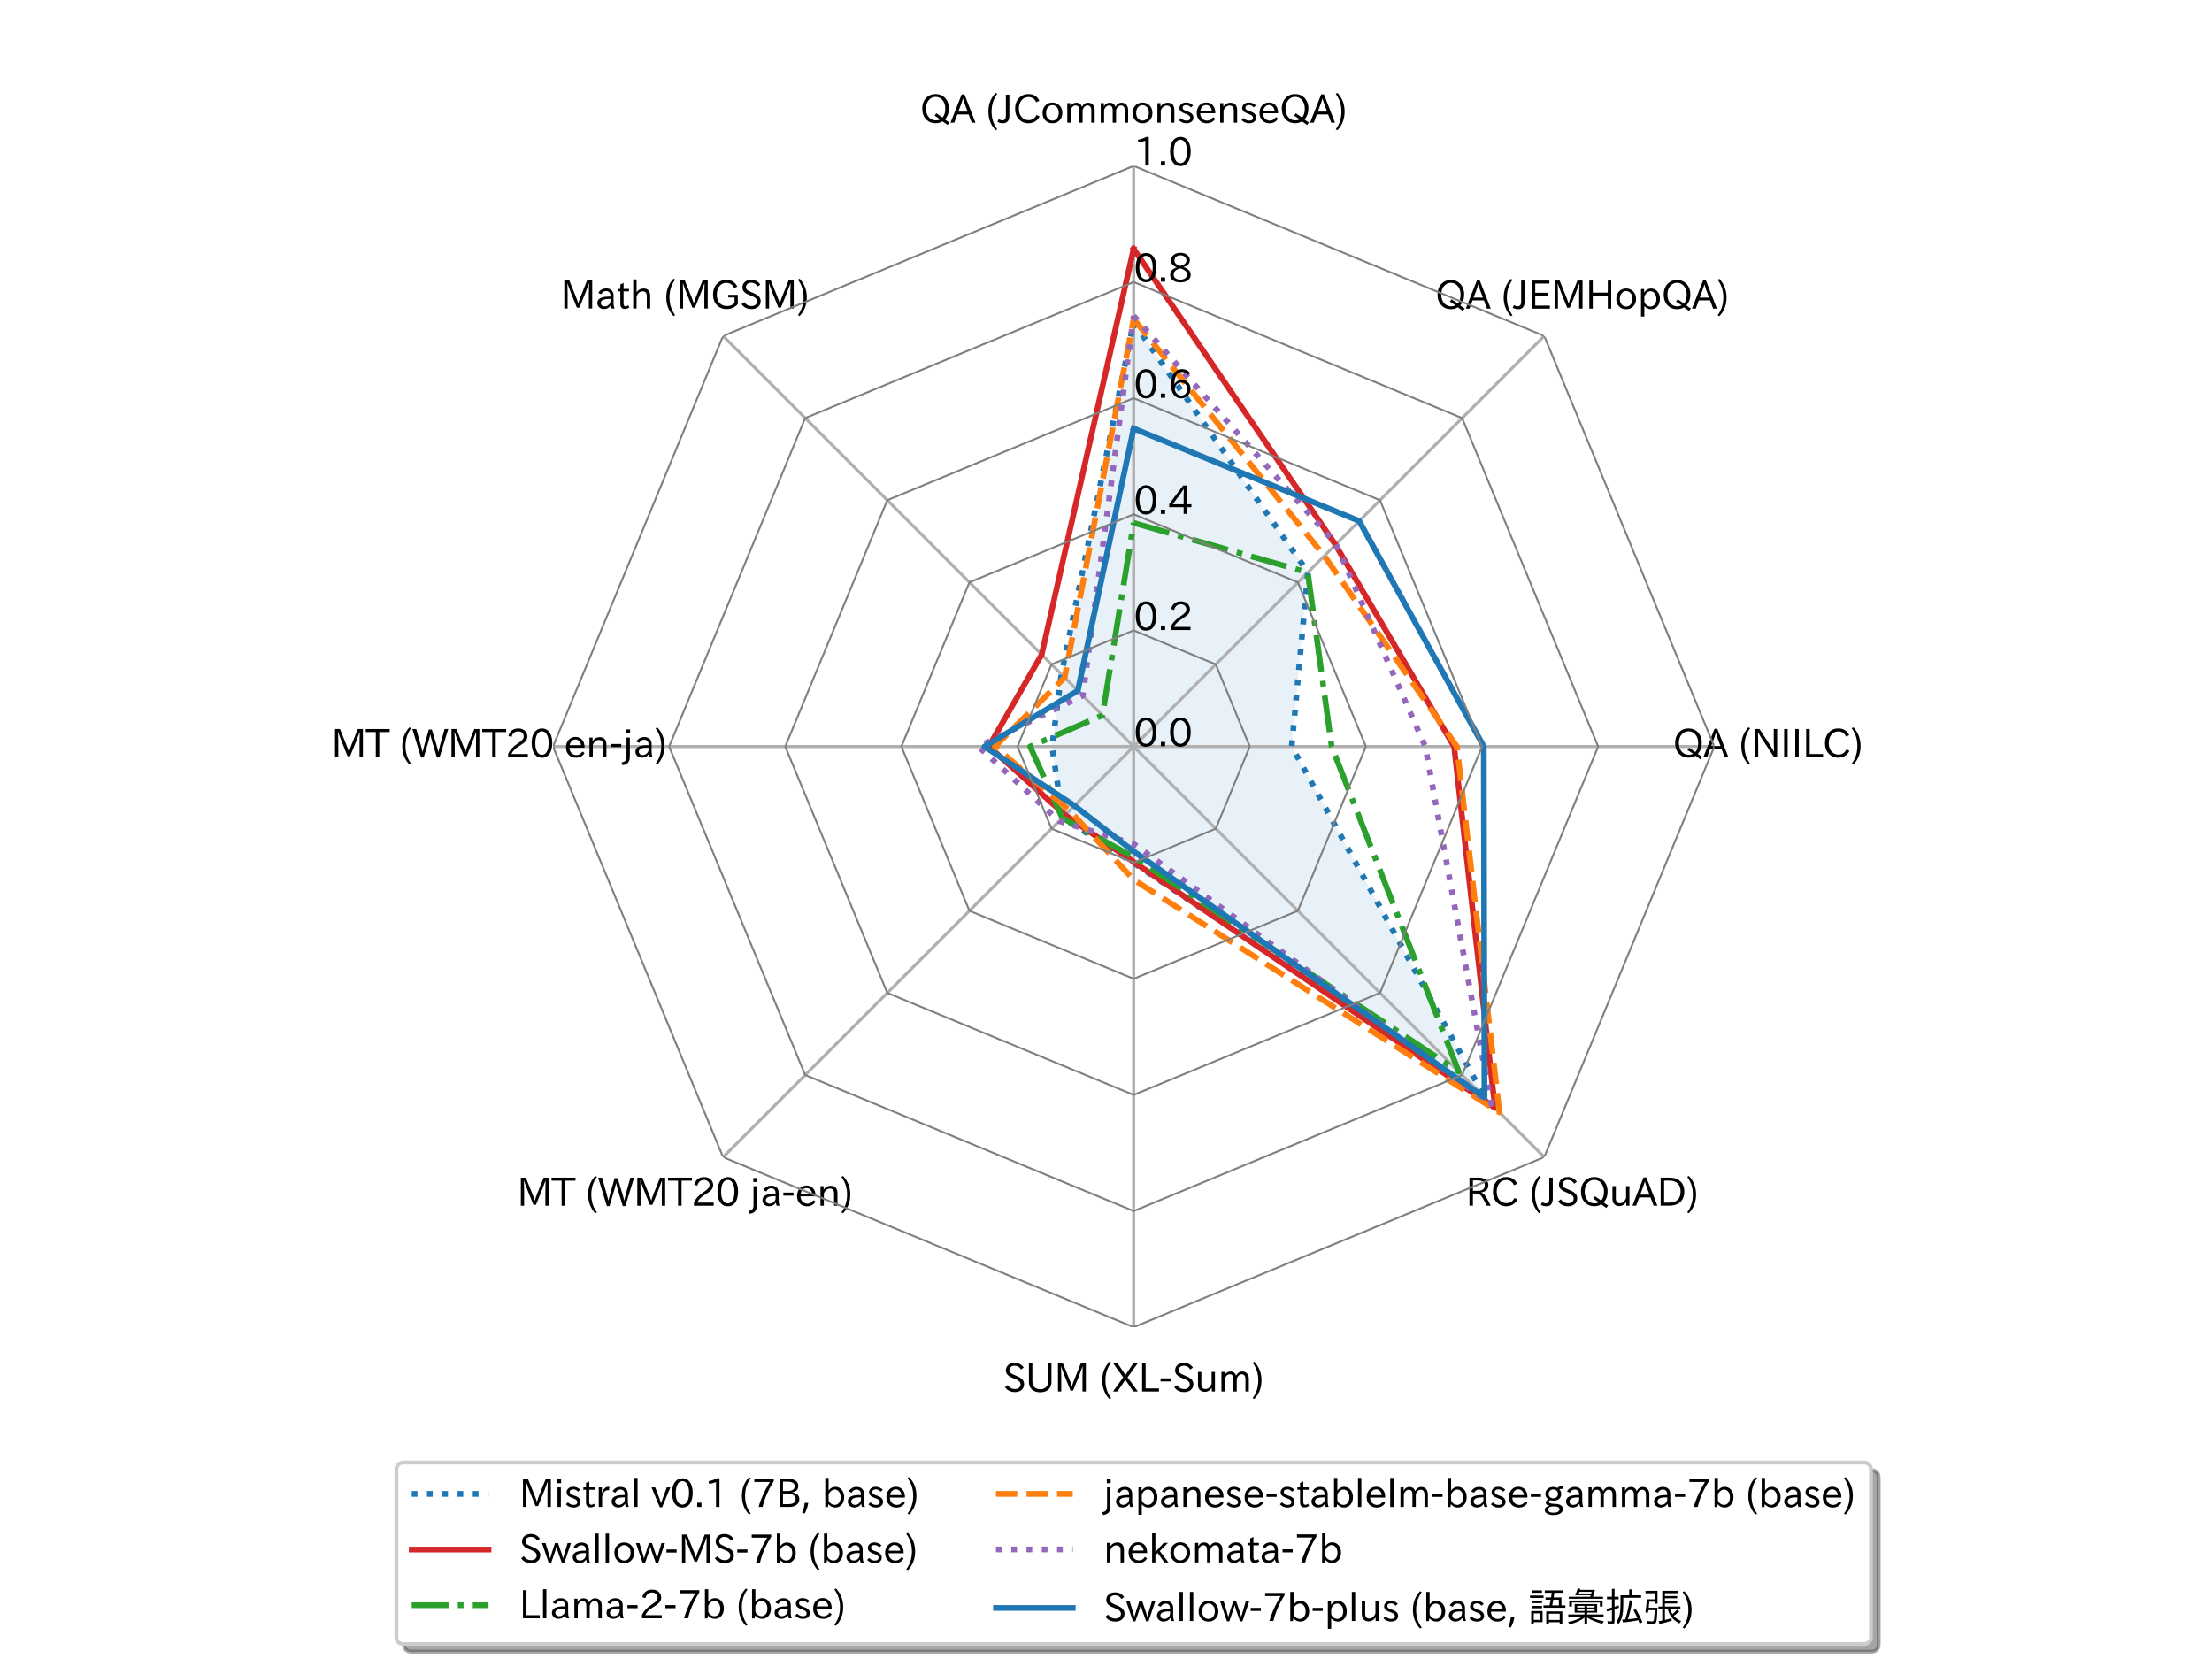 <?xml version="1.0" encoding="utf-8" standalone="no"?>
<!DOCTYPE svg PUBLIC "-//W3C//DTD SVG 1.1//EN"
  "http://www.w3.org/Graphics/SVG/1.1/DTD/svg11.dtd">
<svg xmlns:xlink="http://www.w3.org/1999/xlink" width="576pt" height="432pt" viewBox="0 0 576 432" xmlns="http://www.w3.org/2000/svg" version="1.1">
 <defs>
  <style type="text/css">*{stroke-linejoin: round; stroke-linecap: butt}</style>
 </defs>
 <g id="figure_1">
  <g id="patch_1">
   <path d="M 0 432 
L 576 432 
L 576 0 
L 0 0 
z
" style="fill: #ffffff"/>
  </g>
  <g id="axes_1">
   <g id="patch_2">
    <path d="M 446.4 194.4 
C 446.4 174.545 442.489 154.882 434.891 136.538 
C 427.292 118.194 416.154 101.525 402.115 87.485 
C 388.075 73.446 371.406 62.308 353.062 54.709 
C 334.718 47.111 315.055 43.2 295.2 43.2 
C 275.345 43.2 255.682 47.111 237.338 54.709 
C 218.994 62.308 202.325 73.446 188.285 87.485 
C 174.246 101.525 163.108 118.194 155.509 136.538 
C 147.911 154.882 144 174.545 144 194.4 
C 144 214.255 147.911 233.918 155.509 252.262 
C 163.108 270.606 174.246 287.275 188.285 301.315 
C 202.325 315.354 218.994 326.492 237.338 334.091 
C 255.682 341.689 275.345 345.6 295.2 345.6 
C 315.055 345.6 334.718 341.689 353.062 334.091 
C 371.406 326.492 388.075 315.354 402.115 301.315 
C 416.154 287.275 427.292 270.606 434.891 252.262 
C 442.489 233.918 446.4 214.255 446.4 194.4 
M 295.2 194.4 
C 295.2 194.4 295.2 194.4 295.2 194.4 
C 295.2 194.4 295.2 194.4 295.2 194.4 
C 295.2 194.4 295.2 194.4 295.2 194.4 
C 295.2 194.4 295.2 194.4 295.2 194.4 
C 295.2 194.4 295.2 194.4 295.2 194.4 
C 295.2 194.4 295.2 194.4 295.2 194.4 
C 295.2 194.4 295.2 194.4 295.2 194.4 
C 295.2 194.4 295.2 194.4 295.2 194.4 
C 295.2 194.4 295.2 194.4 295.2 194.4 
C 295.2 194.4 295.2 194.4 295.2 194.4 
C 295.2 194.4 295.2 194.4 295.2 194.4 
C 295.2 194.4 295.2 194.4 295.2 194.4 
C 295.2 194.4 295.2 194.4 295.2 194.4 
C 295.2 194.4 295.2 194.4 295.2 194.4 
C 295.2 194.4 295.2 194.4 295.2 194.4 
C 295.2 194.4 295.2 194.4 295.2 194.4 
z
" style="fill: #ffffff"/>
   </g>
   <g id="patch_3">
    <path d="M 295.2 84.009 
L 340.585 149.015 
L 336.357 194.4 
L 386.751 285.951 
L 295.2 224.731 
L 276.672 212.928 
L 273.956 194.4 
L 276.383 175.583 
L 295.2 84.009 
z
" clip-path="url(#p7cb5b63281)" style="fill: #1f77b4; opacity: 0.1"/>
   </g>
   <g id="matplotlib.axis_1">
    <g id="xtick_1">
     <g id="line2d_1">
      <path d="M 295.2 194.4 
L 295.2 43.2 
" clip-path="url(#p7cb5b63281)" style="fill: none; stroke: #b0b0b0; stroke-width: 0.8; stroke-linecap: square"/>
     </g>
     <g id="text_1">
      <!-- QA (JCommonsenseQA) -->
      <g transform="translate(239.555 32.046) scale(0.1 -0.1)">
       <defs>
        <path id="IPAexGothic-51" d="M 4800 88 
L 4494 -306 
Q 3991 38 3681 281 
Q 3181 -25 2528 -25 
Q 1634 -25 1050 556 
Q 378 1219 378 2350 
Q 378 3469 1044 4138 
Q 1631 4725 2541 4725 
Q 3456 4725 4044 4138 
Q 4709 3469 4709 2350 
Q 4709 1306 4059 588 
Q 4413 319 4800 88 
z
M 3669 900 
Q 4122 1403 4122 2338 
Q 4122 3291 3578 3838 
Q 3150 4266 2541 4266 
Q 1947 4266 1519 3838 
Q 981 3300 981 2350 
Q 981 1406 1513 875 
Q 1947 441 2575 441 
Q 3003 441 3297 619 
Q 2844 931 2381 1209 
L 2663 1594 
Q 3225 1222 3669 900 
z
" transform="scale(0.016)"/>
        <path id="IPAexGothic-41" d="M 4056 63 
L 3444 63 
L 2938 1409 
L 1100 1409 
L 603 63 
L -6 63 
L 1806 4666 
L 2259 4666 
L 4056 63 
z
M 2778 1863 
L 2316 3078 
Q 2125 3588 2028 4000 
L 2009 4000 
Q 1897 3563 1716 3078 
L 1263 1863 
L 2778 1863 
z
" transform="scale(0.016)"/>
        <path id="IPAexGothic-20" transform="scale(0.016)"/>
        <path id="IPAexGothic-28" d="M 1928 -1016 
L 1653 -1166 
Q 488 69 488 1875 
Q 488 3678 1653 4909 
L 1928 4763 
Q 1006 3522 1006 1881 
Q 1006 203 1928 -1016 
z
" transform="scale(0.016)"/>
        <path id="IPAexGothic-4a" d="M 1819 4634 
L 1819 1234 
Q 1819 -31 763 -31 
Q 303 -31 -125 209 
L 84 644 
Q 378 447 694 447 
Q 1250 447 1250 1203 
L 1250 4634 
L 1819 4634 
z
" transform="scale(0.016)"/>
        <path id="IPAexGothic-43" d="M 4353 1088 
Q 4181 694 3859 428 
Q 3313 -31 2559 -31 
Q 1588 -31 959 653 
Q 378 1294 378 2331 
Q 378 3406 1013 4078 
Q 1619 4725 2534 4725 
Q 3813 4725 4322 3628 
L 3809 3391 
Q 3425 4238 2541 4238 
Q 1891 4238 1453 3744 
Q 994 3216 994 2322 
Q 994 1550 1384 1056 
Q 1841 472 2563 472 
Q 3456 472 3878 1319 
L 4353 1088 
z
" transform="scale(0.016)"/>
        <path id="IPAexGothic-6f" d="M 1919 3341 
Q 2594 3341 3056 2888 
Q 3531 2413 3531 1638 
Q 3531 888 3066 422 
Q 2609 -31 1919 -31 
Q 1228 -31 781 416 
Q 313 881 313 1656 
Q 313 2413 788 2888 
Q 1241 3341 1919 3341 
z
M 1919 2919 
Q 1519 2919 1241 2631 
Q 888 2278 888 1650 
Q 888 1031 1234 684 
Q 1516 403 1919 403 
Q 2331 403 2609 691 
Q 2956 1038 2956 1672 
Q 2956 2269 2603 2631 
Q 2316 2919 1919 2919 
z
" transform="scale(0.016)"/>
        <path id="IPAexGothic-6d" d="M 5022 63 
L 4472 63 
L 4472 2059 
Q 4472 2869 3847 2869 
Q 3550 2869 3303 2594 
Q 3128 2397 3059 2103 
L 3059 63 
L 2509 63 
L 2509 2066 
Q 2509 2869 1919 2869 
Q 1606 2869 1369 2594 
Q 1113 2306 1113 2041 
L 1113 63 
L 563 63 
L 563 3250 
L 1075 3250 
L 1075 2700 
Q 1391 3316 2028 3316 
Q 2725 3316 2956 2647 
Q 3303 3316 3953 3316 
Q 4478 3316 4772 2944 
Q 5022 2638 5022 2072 
L 5022 63 
z
" transform="scale(0.016)"/>
        <path id="IPAexGothic-6e" d="M 3328 63 
L 2778 63 
L 2778 2041 
Q 2778 2853 2106 2853 
Q 1428 2853 1113 2041 
L 1113 63 
L 563 63 
L 563 3250 
L 1075 3250 
L 1075 2675 
Q 1525 3316 2222 3316 
Q 3328 3316 3328 2072 
L 3328 63 
z
" transform="scale(0.016)"/>
        <path id="IPAexGothic-73" d="M 2234 2547 
Q 1938 2931 1484 2931 
Q 891 2931 891 2475 
Q 891 2153 1531 1944 
L 1741 1875 
Q 2650 1578 2650 894 
Q 2650 434 2272 172 
Q 1972 -31 1497 -31 
Q 766 -31 256 503 
L 603 819 
Q 997 397 1516 397 
Q 2131 397 2131 875 
Q 2131 1238 1453 1478 
L 1234 1553 
Q 378 1853 378 2431 
Q 378 2797 628 3047 
Q 928 3347 1453 3347 
Q 2156 3347 2606 2859 
L 2234 2547 
z
" transform="scale(0.016)"/>
        <path id="IPAexGothic-65" d="M 863 1594 
Q 891 1041 1209 722 
Q 1534 397 1997 397 
Q 2606 397 2963 966 
L 3322 728 
Q 2869 -31 1931 -31 
Q 1222 -31 766 422 
Q 306 884 306 1641 
Q 306 2444 788 2925 
Q 1216 3353 1856 3353 
Q 2459 3353 2866 2956 
Q 3322 2494 3322 1722 
L 3322 1594 
L 863 1594 
z
M 2756 1997 
Q 2709 2431 2450 2681 
Q 2194 2938 1844 2938 
Q 1438 2938 1150 2591 
Q 953 2356 894 1997 
L 2756 1997 
z
" transform="scale(0.016)"/>
        <path id="IPAexGothic-29" d="M 466 4909 
Q 1638 3672 1638 1875 
Q 1638 75 466 -1166 
L 191 -1016 
Q 1119 216 1119 1881 
Q 1119 3509 191 4763 
L 466 4909 
z
" transform="scale(0.016)"/>
       </defs>
       <use xlink:href="#IPAexGothic-51"/>
       <use xlink:href="#IPAexGothic-41" x="79.688"/>
       <use xlink:href="#IPAexGothic-20" x="143.408"/>
       <use xlink:href="#IPAexGothic-28" x="170.41"/>
       <use xlink:href="#IPAexGothic-4a" x="203.711"/>
       <use xlink:href="#IPAexGothic-43" x="241.699"/>
       <use xlink:href="#IPAexGothic-6f" x="314.209"/>
       <use xlink:href="#IPAexGothic-6d" x="374.609"/>
       <use xlink:href="#IPAexGothic-6d" x="461.719"/>
       <use xlink:href="#IPAexGothic-6f" x="548.828"/>
       <use xlink:href="#IPAexGothic-6e" x="609.229"/>
       <use xlink:href="#IPAexGothic-73" x="669.629"/>
       <use xlink:href="#IPAexGothic-65" x="715.82"/>
       <use xlink:href="#IPAexGothic-6e" x="772.705"/>
       <use xlink:href="#IPAexGothic-73" x="833.105"/>
       <use xlink:href="#IPAexGothic-65" x="879.297"/>
       <use xlink:href="#IPAexGothic-51" x="936.182"/>
       <use xlink:href="#IPAexGothic-41" x="1015.869"/>
       <use xlink:href="#IPAexGothic-29" x="1079.59"/>
      </g>
     </g>
    </g>
    <g id="xtick_2">
     <g id="line2d_2">
      <path d="M 295.2 194.4 
L 402.115 87.485 
" clip-path="url(#p7cb5b63281)" style="fill: none; stroke: #b0b0b0; stroke-width: 0.8; stroke-linecap: square"/>
     </g>
     <g id="text_2">
      <!-- QA (JEMHopQA) -->
      <g transform="translate(373.734 80.471) scale(0.1 -0.1)">
       <defs>
        <path id="IPAexGothic-45" d="M 3547 63 
L 609 63 
L 609 4634 
L 3469 4634 
L 3469 4147 
L 1166 4147 
L 1166 2650 
L 3206 2650 
L 3206 2191 
L 1166 2191 
L 1166 556 
L 3547 556 
L 3547 63 
z
" transform="scale(0.016)"/>
        <path id="IPAexGothic-4d" d="M 5147 63 
L 4597 63 
L 4597 2534 
Q 4597 3281 4634 4134 
L 4609 4134 
Q 4356 3409 4066 2675 
L 3066 209 
L 2650 209 
L 1641 2725 
Q 1328 3506 1128 4141 
L 1103 4141 
Q 1141 3131 1141 2553 
L 1141 63 
L 609 63 
L 609 4634 
L 1416 4634 
L 2503 1944 
Q 2697 1472 2869 906 
L 2888 906 
Q 3028 1416 3234 1931 
L 4316 4634 
L 5147 4634 
L 5147 63 
z
" transform="scale(0.016)"/>
        <path id="IPAexGothic-48" d="M 4181 63 
L 3619 63 
L 3619 2200 
L 1172 2200 
L 1172 63 
L 609 63 
L 609 4634 
L 1172 4634 
L 1172 2669 
L 3619 2669 
L 3619 4634 
L 4181 4634 
L 4181 63 
z
" transform="scale(0.016)"/>
        <path id="IPAexGothic-70" d="M 1075 2688 
Q 1525 3341 2206 3341 
Q 2769 3341 3172 2938 
Q 3641 2469 3641 1644 
Q 3641 841 3178 372 
Q 2775 -31 2200 -31 
Q 1569 -31 1106 497 
L 1106 -1216 
L 563 -1216 
L 563 3250 
L 1075 3250 
L 1075 2688 
z
M 1106 1950 
L 1106 1291 
Q 1106 897 1516 600 
Q 1791 403 2106 403 
Q 2469 403 2725 659 
Q 3066 997 3066 1631 
Q 3066 2200 2784 2559 
Q 2503 2900 2100 2900 
Q 1656 2900 1338 2484 
Q 1106 2184 1106 1950 
z
" transform="scale(0.016)"/>
       </defs>
       <use xlink:href="#IPAexGothic-51"/>
       <use xlink:href="#IPAexGothic-41" x="79.688"/>
       <use xlink:href="#IPAexGothic-20" x="143.408"/>
       <use xlink:href="#IPAexGothic-28" x="170.41"/>
       <use xlink:href="#IPAexGothic-4a" x="203.711"/>
       <use xlink:href="#IPAexGothic-45" x="241.699"/>
       <use xlink:href="#IPAexGothic-4d" x="301.221"/>
       <use xlink:href="#IPAexGothic-48" x="391.406"/>
       <use xlink:href="#IPAexGothic-6f" x="466.406"/>
       <use xlink:href="#IPAexGothic-70" x="526.807"/>
       <use xlink:href="#IPAexGothic-51" x="588.916"/>
       <use xlink:href="#IPAexGothic-41" x="668.604"/>
       <use xlink:href="#IPAexGothic-29" x="732.324"/>
      </g>
     </g>
    </g>
    <g id="xtick_3">
     <g id="line2d_3">
      <path d="M 295.2 194.4 
L 446.4 194.4 
" clip-path="url(#p7cb5b63281)" style="fill: none; stroke: #b0b0b0; stroke-width: 0.8; stroke-linecap: square"/>
     </g>
     <g id="text_3">
      <!-- QA (NIILC) -->
      <g transform="translate(435.605 197.246) scale(0.1 -0.1)">
       <defs>
        <path id="IPAexGothic-4e" d="M 4244 63 
L 3731 63 
L 1697 3150 
Q 1466 3500 1141 4097 
L 1116 4097 
L 1128 3797 
Q 1159 2803 1159 2469 
L 1159 63 
L 609 63 
L 609 4634 
L 1366 4634 
L 3113 1978 
Q 3453 1447 3713 966 
L 3738 966 
Q 3694 1897 3694 2469 
L 3694 4634 
L 4244 4634 
L 4244 63 
z
" transform="scale(0.016)"/>
        <path id="IPAexGothic-49" d="M 1203 63 
L 634 63 
L 634 4634 
L 1203 4634 
L 1203 63 
z
" transform="scale(0.016)"/>
        <path id="IPAexGothic-4c" d="M 3347 63 
L 609 63 
L 609 4634 
L 1178 4634 
L 1178 563 
L 3347 563 
L 3347 63 
z
" transform="scale(0.016)"/>
       </defs>
       <use xlink:href="#IPAexGothic-51"/>
       <use xlink:href="#IPAexGothic-41" x="79.688"/>
       <use xlink:href="#IPAexGothic-20" x="143.408"/>
       <use xlink:href="#IPAexGothic-28" x="170.41"/>
       <use xlink:href="#IPAexGothic-4e" x="203.711"/>
       <use xlink:href="#IPAexGothic-49" x="279.688"/>
       <use xlink:href="#IPAexGothic-49" x="308.594"/>
       <use xlink:href="#IPAexGothic-4c" x="337.5"/>
       <use xlink:href="#IPAexGothic-43" x="390.088"/>
       <use xlink:href="#IPAexGothic-29" x="462.598"/>
      </g>
     </g>
    </g>
    <g id="xtick_4">
     <g id="line2d_4">
      <path d="M 295.2 194.4 
L 402.115 301.315 
" clip-path="url(#p7cb5b63281)" style="fill: none; stroke: #b0b0b0; stroke-width: 0.8; stroke-linecap: square"/>
     </g>
     <g id="text_4">
      <!-- RC (JSQuAD) -->
      <g transform="translate(381.67 314.06) scale(0.1 -0.1)">
       <defs>
        <path id="IPAexGothic-52" d="M 4072 63 
L 3394 63 
Q 3138 641 2828 1197 
Q 2584 1641 2344 1825 
Q 2050 2044 1625 2044 
L 1172 2044 
L 1172 63 
L 609 63 
L 609 4634 
L 2009 4634 
Q 2713 4634 3131 4378 
Q 3688 4044 3688 3381 
Q 3688 2784 3181 2459 
Q 2906 2272 2522 2216 
L 2522 2197 
Q 2941 2050 3247 1581 
Q 3516 1166 4072 63 
z
M 1172 2478 
L 1869 2478 
Q 3106 2478 3106 3369 
Q 3106 4181 1928 4181 
L 1172 4181 
L 1172 2478 
z
" transform="scale(0.016)"/>
        <path id="IPAexGothic-53" d="M 2919 3641 
Q 2563 4259 1853 4259 
Q 1453 4259 1213 4009 
Q 1028 3803 1028 3534 
Q 1028 3238 1266 3047 
Q 1444 2913 1984 2688 
L 2200 2597 
Q 2925 2306 3191 1953 
Q 3422 1644 3422 1259 
Q 3422 644 2969 288 
Q 2559 -31 1931 -31 
Q 881 -31 313 766 
L 753 1100 
Q 1203 459 1938 459 
Q 2288 459 2534 625 
Q 2841 847 2841 1216 
Q 2841 1503 2616 1728 
Q 2375 1959 1728 2206 
L 1541 2278 
Q 453 2694 453 3481 
Q 453 4006 806 4347 
Q 1203 4725 1863 4725 
Q 2841 4725 3359 3956 
L 2919 3641 
z
" transform="scale(0.016)"/>
        <path id="IPAexGothic-75" d="M 3284 63 
L 2772 63 
L 2772 644 
Q 2300 0 1625 0 
Q 1072 0 763 375 
Q 519 678 519 1241 
L 519 3250 
L 1069 3250 
L 1069 1259 
Q 1069 466 1734 466 
Q 2406 466 2734 1291 
L 2734 3250 
L 3284 3250 
L 3284 63 
z
" transform="scale(0.016)"/>
        <path id="IPAexGothic-44" d="M 609 4634 
L 1984 4634 
Q 3159 4634 3791 4050 
Q 4456 3444 4456 2356 
Q 4456 1047 3516 441 
Q 2925 63 1941 63 
L 609 63 
L 609 4634 
z
M 1172 556 
L 1894 556 
Q 3853 556 3853 2356 
Q 3853 4147 1928 4147 
L 1172 4147 
L 1172 556 
z
" transform="scale(0.016)"/>
       </defs>
       <use xlink:href="#IPAexGothic-52"/>
       <use xlink:href="#IPAexGothic-43" x="64.795"/>
       <use xlink:href="#IPAexGothic-20" x="137.305"/>
       <use xlink:href="#IPAexGothic-28" x="164.307"/>
       <use xlink:href="#IPAexGothic-4a" x="197.607"/>
       <use xlink:href="#IPAexGothic-53" x="235.596"/>
       <use xlink:href="#IPAexGothic-51" x="294.092"/>
       <use xlink:href="#IPAexGothic-75" x="373.779"/>
       <use xlink:href="#IPAexGothic-41" x="434.18"/>
       <use xlink:href="#IPAexGothic-44" x="497.9"/>
       <use xlink:href="#IPAexGothic-29" x="573.584"/>
      </g>
     </g>
    </g>
    <g id="xtick_5">
     <g id="line2d_5">
      <path d="M 295.2 194.4 
L 295.2 345.6 
" clip-path="url(#p7cb5b63281)" style="fill: none; stroke: #b0b0b0; stroke-width: 0.8; stroke-linecap: square"/>
     </g>
     <g id="text_5">
      <!-- SUM (XL-Sum) -->
      <g transform="translate(261.2 362.446) scale(0.1 -0.1)">
       <defs>
        <path id="IPAexGothic-55" d="M 4219 4634 
L 4219 1631 
Q 4219 994 3906 594 
Q 3400 -63 2388 -63 
Q 1372 -63 856 594 
Q 550 988 550 1631 
L 550 4634 
L 1113 4634 
L 1113 1700 
Q 1113 1134 1388 831 
Q 1753 428 2388 428 
Q 3031 428 3388 831 
Q 3663 1144 3663 1700 
L 3663 4634 
L 4219 4634 
z
" transform="scale(0.016)"/>
        <path id="IPAexGothic-58" d="M 4203 63 
L 3469 63 
L 2163 1972 
L 881 63 
L 159 63 
L 1822 2369 
L 203 4634 
L 922 4634 
L 2181 2753 
L 3450 4634 
L 4166 4634 
L 2528 2375 
L 4203 63 
z
" transform="scale(0.016)"/>
        <path id="IPAexGothic-2d" d="M 1969 1703 
L 319 1703 
L 319 2203 
L 1969 2203 
L 1969 1703 
z
" transform="scale(0.016)"/>
       </defs>
       <use xlink:href="#IPAexGothic-53"/>
       <use xlink:href="#IPAexGothic-55" x="58.496"/>
       <use xlink:href="#IPAexGothic-4d" x="133.203"/>
       <use xlink:href="#IPAexGothic-20" x="223.389"/>
       <use xlink:href="#IPAexGothic-28" x="250.391"/>
       <use xlink:href="#IPAexGothic-58" x="283.691"/>
       <use xlink:href="#IPAexGothic-4c" x="352.295"/>
       <use xlink:href="#IPAexGothic-2d" x="404.883"/>
       <use xlink:href="#IPAexGothic-53" x="440.674"/>
       <use xlink:href="#IPAexGothic-75" x="499.17"/>
       <use xlink:href="#IPAexGothic-6d" x="559.57"/>
       <use xlink:href="#IPAexGothic-29" x="646.68"/>
      </g>
     </g>
    </g>
    <g id="xtick_6">
     <g id="line2d_6">
      <path d="M 295.2 194.4 
L 188.285 301.315 
" clip-path="url(#p7cb5b63281)" style="fill: none; stroke: #b0b0b0; stroke-width: 0.8; stroke-linecap: square"/>
     </g>
     <g id="text_6">
      <!-- MT (WMT20 ja-en) -->
      <g transform="translate(134.653 314.07) scale(0.1 -0.1)">
       <defs>
        <path id="IPAexGothic-54" d="M 3866 4141 
L 2175 4141 
L 2175 63 
L 1606 63 
L 1606 4141 
L -31 4141 
L -31 4634 
L 3866 4634 
L 3866 4141 
z
" transform="scale(0.016)"/>
        <path id="IPAexGothic-57" d="M 5888 4634 
L 4466 0 
L 4038 0 
L 3219 2759 
Q 3084 3209 2981 3738 
L 2963 3738 
Q 2866 3288 2713 2759 
L 1888 0 
L 1453 0 
L 44 4634 
L 672 4634 
L 1406 2041 
Q 1572 1444 1694 928 
L 1716 928 
Q 1819 1406 2003 2041 
L 2725 4556 
L 3213 4556 
L 3972 2041 
Q 4128 1541 4269 922 
L 4288 922 
Q 4441 1603 4563 2041 
L 5291 4634 
L 5888 4634 
z
" transform="scale(0.016)"/>
        <path id="IPAexGothic-32" d="M 3659 63 
L 447 63 
L 447 594 
Q 825 1475 1894 2203 
L 2072 2322 
Q 2619 2697 2791 2906 
Q 2988 3153 2988 3444 
Q 2988 3772 2756 4003 
Q 2500 4259 2084 4259 
Q 1250 4259 991 3328 
L 497 3506 
Q 853 4725 2116 4725 
Q 2806 4725 3216 4316 
Q 3575 3947 3575 3425 
Q 3575 3038 3344 2722 
Q 3131 2416 2366 1938 
L 2231 1856 
Q 1256 1253 978 569 
L 3659 569 
L 3659 63 
z
" transform="scale(0.016)"/>
        <path id="IPAexGothic-30" d="M 2038 4725 
Q 2881 4725 3334 3944 
Q 3694 3325 3694 2344 
Q 3694 1372 3334 741 
Q 2888 -31 2016 -31 
Q 1147 -31 700 741 
Q 341 1372 341 2350 
Q 341 3713 1000 4334 
Q 1419 4725 2038 4725 
z
M 2016 4266 
Q 1516 4266 1228 3759 
Q 934 3247 934 2344 
Q 934 1456 1222 947 
Q 1513 447 2016 447 
Q 2619 447 2909 1153 
Q 3100 1622 3100 2375 
Q 3100 3256 2806 3759 
Q 2509 4266 2016 4266 
z
" transform="scale(0.016)"/>
        <path id="IPAexGothic-6a" d="M 1172 3928 
L 544 3928 
L 544 4569 
L 1172 4569 
L 1172 3928 
z
M 1131 3250 
L 1131 153 
Q 1131 -634 703 -966 
Q 444 -1169 -47 -1253 
L -231 -794 
Q 119 -747 306 -609 
Q 581 -400 581 159 
L 581 3250 
L 1131 3250 
z
" transform="scale(0.016)"/>
        <path id="IPAexGothic-61" d="M 3156 63 
L 2672 63 
Q 2559 303 2531 556 
L 2509 556 
Q 2147 -25 1428 -25 
Q 934 -25 622 288 
Q 347 563 347 959 
Q 347 1947 2050 1997 
L 2478 2009 
L 2478 2175 
Q 2478 2509 2288 2700 
Q 2088 2900 1775 2900 
Q 1238 2900 969 2378 
L 494 2597 
Q 938 3328 1788 3328 
Q 2375 3328 2691 3000 
Q 2984 2706 2984 2169 
L 2984 997 
Q 2984 400 3156 63 
z
M 2491 1625 
L 2141 1619 
Q 903 1591 903 953 
Q 903 728 1050 581 
Q 1231 403 1525 403 
Q 1934 403 2234 703 
Q 2491 969 2491 1344 
L 2491 1625 
z
" transform="scale(0.016)"/>
       </defs>
       <use xlink:href="#IPAexGothic-4d"/>
       <use xlink:href="#IPAexGothic-54" x="90.186"/>
       <use xlink:href="#IPAexGothic-20" x="150.098"/>
       <use xlink:href="#IPAexGothic-28" x="177.1"/>
       <use xlink:href="#IPAexGothic-57" x="210.4"/>
       <use xlink:href="#IPAexGothic-4d" x="303.223"/>
       <use xlink:href="#IPAexGothic-54" x="393.408"/>
       <use xlink:href="#IPAexGothic-32" x="453.32"/>
       <use xlink:href="#IPAexGothic-30" x="516.309"/>
       <use xlink:href="#IPAexGothic-20" x="579.297"/>
       <use xlink:href="#IPAexGothic-6a" x="606.299"/>
       <use xlink:href="#IPAexGothic-61" x="633.301"/>
       <use xlink:href="#IPAexGothic-2d" x="688.281"/>
       <use xlink:href="#IPAexGothic-65" x="724.072"/>
       <use xlink:href="#IPAexGothic-6e" x="780.957"/>
       <use xlink:href="#IPAexGothic-29" x="841.357"/>
      </g>
     </g>
    </g>
    <g id="xtick_7">
     <g id="line2d_7">
      <path d="M 295.2 194.4 
L 144 194.4 
" clip-path="url(#p7cb5b63281)" style="fill: none; stroke: #b0b0b0; stroke-width: 0.8; stroke-linecap: square"/>
     </g>
     <g id="text_7">
      <!-- MT (WMT20 en-ja) -->
      <g transform="translate(86.267 197.256) scale(0.1 -0.1)">
       <use xlink:href="#IPAexGothic-4d"/>
       <use xlink:href="#IPAexGothic-54" x="90.186"/>
       <use xlink:href="#IPAexGothic-20" x="150.098"/>
       <use xlink:href="#IPAexGothic-28" x="177.1"/>
       <use xlink:href="#IPAexGothic-57" x="210.4"/>
       <use xlink:href="#IPAexGothic-4d" x="303.223"/>
       <use xlink:href="#IPAexGothic-54" x="393.408"/>
       <use xlink:href="#IPAexGothic-32" x="453.32"/>
       <use xlink:href="#IPAexGothic-30" x="516.309"/>
       <use xlink:href="#IPAexGothic-20" x="579.297"/>
       <use xlink:href="#IPAexGothic-65" x="606.299"/>
       <use xlink:href="#IPAexGothic-6e" x="663.184"/>
       <use xlink:href="#IPAexGothic-2d" x="723.584"/>
       <use xlink:href="#IPAexGothic-6a" x="759.375"/>
       <use xlink:href="#IPAexGothic-61" x="786.377"/>
       <use xlink:href="#IPAexGothic-29" x="841.357"/>
      </g>
     </g>
    </g>
    <g id="xtick_8">
     <g id="line2d_8">
      <path d="M 295.2 194.4 
L 188.285 87.485 
" clip-path="url(#p7cb5b63281)" style="fill: none; stroke: #b0b0b0; stroke-width: 0.8; stroke-linecap: square"/>
     </g>
     <g id="text_8">
      <!-- Math (MGSM) -->
      <g transform="translate(145.973 80.432) scale(0.1 -0.1)">
       <defs>
        <path id="IPAexGothic-74" d="M 2125 241 
Q 1769 -6 1397 -6 
Q 653 -6 653 831 
L 653 2859 
L 219 2859 
L 219 3250 
L 653 3250 
L 653 3966 
L 1178 4228 
L 1178 3250 
L 2063 3250 
L 2063 2859 
L 1178 2859 
L 1178 906 
Q 1178 416 1513 416 
Q 1738 416 1941 588 
L 2125 241 
z
" transform="scale(0.016)"/>
        <path id="IPAexGothic-68" d="M 3347 63 
L 2797 63 
L 2797 2041 
Q 2797 2853 2131 2853 
Q 1447 2853 1131 2041 
L 1131 63 
L 581 63 
L 581 4794 
L 1131 4794 
L 1131 2706 
Q 1566 3316 2247 3316 
Q 3347 3316 3347 2072 
L 3347 63 
z
" transform="scale(0.016)"/>
        <path id="IPAexGothic-47" d="M 4403 781 
Q 4172 494 3731 250 
Q 3209 -31 2591 -31 
Q 1606 -31 988 628 
Q 378 1275 378 2325 
Q 378 3406 1013 4078 
Q 1619 4725 2534 4725 
Q 3800 4725 4325 3628 
L 3816 3391 
Q 3422 4238 2541 4238 
Q 1891 4238 1453 3744 
Q 994 3216 994 2328 
Q 994 1531 1397 1022 
Q 1844 459 2625 459 
Q 3459 459 3878 966 
L 3878 1856 
L 2859 1856 
L 2859 2291 
L 4403 2291 
L 4403 781 
z
" transform="scale(0.016)"/>
       </defs>
       <use xlink:href="#IPAexGothic-4d"/>
       <use xlink:href="#IPAexGothic-61" x="90.186"/>
       <use xlink:href="#IPAexGothic-74" x="145.166"/>
       <use xlink:href="#IPAexGothic-68" x="179.785"/>
       <use xlink:href="#IPAexGothic-20" x="240.479"/>
       <use xlink:href="#IPAexGothic-28" x="267.48"/>
       <use xlink:href="#IPAexGothic-4d" x="300.781"/>
       <use xlink:href="#IPAexGothic-47" x="390.967"/>
       <use xlink:href="#IPAexGothic-53" x="466.26"/>
       <use xlink:href="#IPAexGothic-4d" x="524.756"/>
       <use xlink:href="#IPAexGothic-29" x="614.941"/>
      </g>
     </g>
    </g>
   </g>
   <g id="matplotlib.axis_2"/>
   <g id="line2d_9">
    <path d="M 295.2 84.009 
L 340.585 149.015 
L 336.357 194.4 
L 386.751 285.951 
L 295.2 224.731 
L 276.672 212.928 
L 273.956 194.4 
L 276.383 175.583 
L 295.2 84.009 
" clip-path="url(#p7cb5b63281)" style="fill: none; stroke-dasharray: 1.5,2.475; stroke-dashoffset: 0; stroke: #1f77b4; stroke-width: 1.5"/>
   </g>
   <g id="line2d_10">
    <path d="M 295.2 64.822 
L 347.748 141.852 
L 378.647 194.4 
L 389.306 288.506 
L 295.2 224.459 
L 277.377 212.223 
L 257.491 194.4 
L 271.251 170.451 
L 295.2 64.822 
" clip-path="url(#p7cb5b63281)" style="fill: none; stroke: #d62728; stroke-width: 1.5; stroke-linecap: square"/>
   </g>
   <g id="line2d_11">
    <path d="M 295.2 136.158 
L 340.532 149.068 
L 346.759 194.4 
L 379.844 279.044 
L 295.2 223.204 
L 276.618 212.982 
L 268.241 194.4 
L 287.074 186.274 
L 295.2 136.158 
" clip-path="url(#p7cb5b63281)" style="fill: none; stroke-dasharray: 9.6,2.4,1.5,2.4; stroke-dashoffset: 0; stroke: #2ca02c; stroke-width: 1.5"/>
   </g>
   <g id="line2d_12">
    <path d="M 295.2 83.056 
L 344.84 144.76 
L 379.388 194.4 
L 390.461 289.661 
L 295.2 229.07 
L 278.511 211.089 
L 259.063 194.4 
L 277.238 176.438 
L 295.2 83.056 
" clip-path="url(#p7cb5b63281)" style="fill: none; stroke-dasharray: 5.55,2.4; stroke-dashoffset: 0; stroke: #ff7f0e; stroke-width: 1.5"/>
   </g>
   <g id="line2d_13">
    <path d="M 295.2 82.255 
L 347.887 141.713 
L 371.133 194.4 
L 388.29 287.49 
L 295.2 219.741 
L 275.795 213.805 
L 254.784 194.4 
L 281.943 181.143 
L 295.2 82.255 
" clip-path="url(#p7cb5b63281)" style="fill: none; stroke-dasharray: 1.5,2.475; stroke-dashoffset: 0; stroke: #9467bd; stroke-width: 1.5"/>
   </g>
   <g id="line2d_14">
    <path d="M 295.2 111.573 
L 353.928 135.672 
L 386.374 194.4 
L 386.548 285.748 
L 295.2 221.707 
L 279.794 209.806 
L 256.372 194.4 
L 280.66 179.86 
L 295.2 111.573 
" clip-path="url(#p7cb5b63281)" style="fill: none; stroke: #1f77b4; stroke-width: 1.5; stroke-linecap: square"/>
   </g>
   <g id="line2d_15">
    <path d="M 295.2 194.4 
L 295.2 194.4 
L 295.2 194.4 
L 295.2 194.4 
L 295.2 194.4 
L 295.2 194.4 
L 295.2 194.4 
L 295.2 194.4 
L 295.2 194.4 
" clip-path="url(#p7cb5b63281)" style="fill: none; stroke: #808080; stroke-width: 0.5; stroke-linecap: square"/>
   </g>
   <g id="line2d_16">
    <path d="M 295.2 164.16 
L 316.583 173.017 
L 325.44 194.4 
L 316.583 215.783 
L 295.2 224.64 
L 273.817 215.783 
L 264.96 194.4 
L 273.817 173.017 
L 295.2 164.16 
" clip-path="url(#p7cb5b63281)" style="fill: none; stroke: #808080; stroke-width: 0.5; stroke-linecap: square"/>
   </g>
   <g id="line2d_17">
    <path d="M 295.2 133.92 
L 337.966 151.634 
L 355.68 194.4 
L 337.966 237.166 
L 295.2 254.88 
L 252.434 237.166 
L 234.72 194.4 
L 252.434 151.634 
L 295.2 133.92 
" clip-path="url(#p7cb5b63281)" style="fill: none; stroke: #808080; stroke-width: 0.5; stroke-linecap: square"/>
   </g>
   <g id="line2d_18">
    <path d="M 295.2 103.68 
L 359.349 130.251 
L 385.92 194.4 
L 359.349 258.549 
L 295.2 285.12 
L 231.051 258.549 
L 204.48 194.4 
L 231.051 130.251 
L 295.2 103.68 
" clip-path="url(#p7cb5b63281)" style="fill: none; stroke: #808080; stroke-width: 0.5; stroke-linecap: square"/>
   </g>
   <g id="line2d_19">
    <path d="M 295.2 73.44 
L 380.732 108.868 
L 416.16 194.4 
L 380.732 279.932 
L 295.2 315.36 
L 209.668 279.932 
L 174.24 194.4 
L 209.668 108.868 
L 295.2 73.44 
" clip-path="url(#p7cb5b63281)" style="fill: none; stroke: #808080; stroke-width: 0.5; stroke-linecap: square"/>
   </g>
   <g id="line2d_20">
    <path d="M 295.2 43.2 
L 402.115 87.485 
L 446.4 194.4 
L 402.115 301.315 
L 295.2 345.6 
L 188.285 301.315 
L 144 194.4 
L 188.285 87.485 
L 295.2 43.2 
" clip-path="url(#p7cb5b63281)" style="fill: none; stroke: #808080; stroke-width: 0.5; stroke-linecap: square"/>
   </g>
   <g id="text_9">
    <!-- 0.0 -->
    <g transform="translate(295.2 194.4) scale(0.1 -0.1)">
     <defs>
      <path id="IPAexGothic-2e" d="M 1184 63 
L 494 63 
L 494 753 
L 1184 753 
L 1184 63 
z
" transform="scale(0.016)"/>
     </defs>
     <use xlink:href="#IPAexGothic-30"/>
     <use xlink:href="#IPAexGothic-2e" x="62.988"/>
     <use xlink:href="#IPAexGothic-30" x="89.404"/>
    </g>
   </g>
   <g id="text_10">
    <!-- 0.2 -->
    <g transform="translate(295.2 164.16) scale(0.1 -0.1)">
     <use xlink:href="#IPAexGothic-30"/>
     <use xlink:href="#IPAexGothic-2e" x="62.988"/>
     <use xlink:href="#IPAexGothic-32" x="89.404"/>
    </g>
   </g>
   <g id="text_11">
    <!-- 0.4 -->
    <g transform="translate(295.2 133.92) scale(0.1 -0.1)">
     <defs>
      <path id="IPAexGothic-34" d="M 3813 1159 
L 3059 1159 
L 3059 63 
L 2547 63 
L 2547 1159 
L 197 1159 
L 197 1672 
L 2456 4678 
L 3059 4678 
L 3059 1634 
L 3813 1634 
L 3813 1159 
z
M 2578 4109 
L 2559 4109 
Q 2278 3656 2003 3284 
L 759 1634 
L 2547 1634 
L 2547 3144 
Q 2547 3481 2578 4109 
z
" transform="scale(0.016)"/>
     </defs>
     <use xlink:href="#IPAexGothic-30"/>
     <use xlink:href="#IPAexGothic-2e" x="62.988"/>
     <use xlink:href="#IPAexGothic-34" x="89.404"/>
    </g>
   </g>
   <g id="text_12">
    <!-- 0.6 -->
    <g transform="translate(295.2 103.68) scale(0.1 -0.1)">
     <defs>
      <path id="IPAexGothic-36" d="M 1056 2328 
Q 1509 2981 2234 2981 
Q 2906 2981 3316 2513 
Q 3675 2106 3675 1522 
Q 3675 884 3272 434 
Q 2853 -31 2178 -31 
Q 1375 -31 922 581 
Q 481 1178 481 2228 
Q 481 3425 1013 4109 
Q 1494 4725 2272 4725 
Q 3191 4725 3609 4025 
L 3150 3775 
Q 2894 4266 2300 4266 
Q 1119 4266 1031 2328 
L 1056 2328 
z
M 2141 2547 
Q 1684 2547 1384 2206 
Q 1116 1900 1116 1541 
Q 1116 1156 1353 844 
Q 1672 428 2159 428 
Q 2669 428 2941 844 
Q 3125 1128 3125 1503 
Q 3125 1944 2881 2228 
Q 2600 2547 2141 2547 
z
" transform="scale(0.016)"/>
     </defs>
     <use xlink:href="#IPAexGothic-30"/>
     <use xlink:href="#IPAexGothic-2e" x="62.988"/>
     <use xlink:href="#IPAexGothic-36" x="89.404"/>
    </g>
   </g>
   <g id="text_13">
    <!-- 0.8 -->
    <g transform="translate(295.2 73.44) scale(0.1 -0.1)">
     <defs>
      <path id="IPAexGothic-38" d="M 2541 2425 
Q 3700 2031 3700 1197 
Q 3700 541 3100 197 
Q 2663 -56 2016 -56 
Q 1366 -56 928 197 
Q 347 531 347 1178 
Q 347 1988 1409 2381 
L 1409 2400 
Q 481 2734 481 3509 
Q 481 4100 981 4456 
Q 1406 4756 2019 4756 
Q 2703 4756 3131 4403 
Q 3553 4069 3553 3566 
Q 3553 2706 2541 2444 
L 2541 2425 
z
M 2022 2625 
Q 2997 2856 2997 3528 
Q 2997 3916 2675 4150 
Q 2413 4347 2016 4347 
Q 1606 4347 1331 4128 
Q 1050 3897 1050 3522 
Q 1050 3150 1350 2925 
Q 1494 2809 1722 2722 
Q 1984 2616 2022 2625 
z
M 1978 2209 
Q 922 1931 922 1216 
Q 922 775 1313 556 
Q 1606 391 2009 391 
Q 2575 391 2881 697 
Q 3106 922 3106 1250 
Q 3106 1594 2794 1850 
Q 2609 1994 2350 2100 
Q 2047 2222 1978 2209 
z
" transform="scale(0.016)"/>
     </defs>
     <use xlink:href="#IPAexGothic-30"/>
     <use xlink:href="#IPAexGothic-2e" x="62.988"/>
     <use xlink:href="#IPAexGothic-38" x="89.404"/>
    </g>
   </g>
   <g id="text_14">
    <!-- 1.0 -->
    <g transform="translate(295.2 43.2) scale(0.1 -0.1)">
     <defs>
      <path id="IPAexGothic-31" d="M 2463 63 
L 1900 63 
L 1900 4103 
Q 1372 3922 788 3797 
L 684 4231 
Q 1519 4441 2106 4731 
L 2463 4731 
L 2463 63 
z
" transform="scale(0.016)"/>
     </defs>
     <use xlink:href="#IPAexGothic-31"/>
     <use xlink:href="#IPAexGothic-2e" x="62.988"/>
     <use xlink:href="#IPAexGothic-30" x="89.404"/>
    </g>
   </g>
   <g id="legend_1">
    <g id="patch_4">
     <path d="M 107.209 430.109 
L 487.191 430.109 
Q 489.191 430.109 489.191 428.109 
L 489.191 384.84 
Q 489.191 382.84 487.191 382.84 
L 107.209 382.84 
Q 105.209 382.84 105.209 384.84 
L 105.209 428.109 
Q 105.209 430.109 107.209 430.109 
z
" style="fill: #4c4c4c; opacity: 0.5; stroke: #4c4c4c; stroke-linejoin: miter"/>
    </g>
    <g id="patch_5">
     <path d="M 105.209 428.109 
L 485.191 428.109 
Q 487.191 428.109 487.191 426.109 
L 487.191 382.84 
Q 487.191 380.84 485.191 380.84 
L 105.209 380.84 
Q 103.209 380.84 103.209 382.84 
L 103.209 426.109 
Q 103.209 428.109 105.209 428.109 
z
" style="fill: #ffffff; stroke: #cccccc; stroke-linejoin: miter"/>
    </g>
    <g id="line2d_21">
     <path d="M 107.209 389.01 
L 117.209 389.01 
L 127.209 389.01 
" style="fill: none; stroke-dasharray: 1.5,2.475; stroke-dashoffset: 0; stroke: #1f77b4; stroke-width: 1.5"/>
    </g>
    <g id="text_15">
     <!-- Mistral v0.1 (7B, base) -->
     <g transform="translate(135.209 392.51) scale(0.1 -0.1)">
      <defs>
       <path id="IPAexGothic-69" d="M 1178 3928 
L 550 3928 
L 550 4569 
L 1178 4569 
L 1178 3928 
z
M 1138 63 
L 588 63 
L 588 3250 
L 1138 3250 
L 1138 63 
z
" transform="scale(0.016)"/>
       <path id="IPAexGothic-72" d="M 2309 3316 
L 2213 2769 
Q 2106 2791 2022 2791 
Q 1653 2791 1413 2444 
Q 1113 2006 1113 1675 
L 1113 63 
L 563 63 
L 563 3250 
L 1081 3250 
L 1056 2303 
L 1069 2303 
Q 1422 3341 2097 3341 
Q 2206 3341 2309 3316 
z
" transform="scale(0.016)"/>
       <path id="IPAexGothic-6c" d="M 1131 63 
L 581 63 
L 581 4794 
L 1131 4794 
L 1131 63 
z
" transform="scale(0.016)"/>
       <path id="IPAexGothic-76" d="M 3103 3250 
L 1747 6 
L 1375 6 
L 25 3250 
L 628 3250 
L 1338 1388 
L 1522 844 
L 1569 703 
L 1588 703 
Q 1641 884 1822 1388 
L 2516 3250 
L 3103 3250 
z
" transform="scale(0.016)"/>
       <path id="IPAexGothic-37" d="M 3597 4263 
Q 2238 2106 1778 63 
L 1131 63 
Q 1581 1834 2950 4128 
L 428 4128 
L 428 4634 
L 3597 4634 
L 3597 4263 
z
" transform="scale(0.016)"/>
       <path id="IPAexGothic-42" d="M 2688 2425 
Q 3816 2225 3816 1338 
Q 3816 556 3041 222 
Q 2672 63 2094 63 
L 609 63 
L 609 4634 
L 1916 4634 
Q 2494 4634 2869 4500 
Q 3644 4222 3644 3491 
Q 3644 2609 2688 2447 
L 2688 2425 
z
M 1159 2656 
L 1844 2656 
Q 3063 2656 3063 3431 
Q 3063 4181 1881 4181 
L 1159 4181 
L 1159 2656 
z
M 1159 522 
L 2016 522 
Q 3222 522 3222 1369 
Q 3222 1897 2625 2100 
Q 2278 2222 1875 2222 
L 1159 2222 
L 1159 522 
z
" transform="scale(0.016)"/>
       <path id="IPAexGothic-2c" d="M 1150 728 
Q 1028 -159 563 -1006 
L 153 -897 
Q 494 -100 569 728 
L 1150 728 
z
" transform="scale(0.016)"/>
       <path id="IPAexGothic-62" d="M 1125 2731 
Q 1550 3341 2219 3341 
Q 2788 3341 3191 2938 
Q 3659 2469 3659 1644 
Q 3659 838 3191 372 
Q 2788 -31 2206 -31 
Q 1559 -31 1088 516 
L 1009 44 
L 581 44 
L 581 4794 
L 1125 4794 
L 1125 2731 
z
M 1125 1997 
L 1125 1253 
Q 1125 888 1528 600 
Q 1803 403 2119 403 
Q 2488 403 2744 659 
Q 3084 1009 3084 1631 
Q 3084 2194 2803 2553 
Q 2525 2900 2125 2900 
Q 1759 2900 1438 2578 
Q 1125 2266 1125 1997 
z
" transform="scale(0.016)"/>
      </defs>
      <use xlink:href="#IPAexGothic-4d"/>
      <use xlink:href="#IPAexGothic-69" x="90.186"/>
      <use xlink:href="#IPAexGothic-73" x="117.188"/>
      <use xlink:href="#IPAexGothic-74" x="163.379"/>
      <use xlink:href="#IPAexGothic-72" x="197.998"/>
      <use xlink:href="#IPAexGothic-61" x="235.01"/>
      <use xlink:href="#IPAexGothic-6c" x="289.99"/>
      <use xlink:href="#IPAexGothic-20" x="316.992"/>
      <use xlink:href="#IPAexGothic-76" x="343.994"/>
      <use xlink:href="#IPAexGothic-30" x="392.578"/>
      <use xlink:href="#IPAexGothic-2e" x="455.566"/>
      <use xlink:href="#IPAexGothic-31" x="481.982"/>
      <use xlink:href="#IPAexGothic-20" x="544.971"/>
      <use xlink:href="#IPAexGothic-28" x="571.973"/>
      <use xlink:href="#IPAexGothic-37" x="605.273"/>
      <use xlink:href="#IPAexGothic-42" x="668.262"/>
      <use xlink:href="#IPAexGothic-2c" x="734.18"/>
      <use xlink:href="#IPAexGothic-20" x="760.596"/>
      <use xlink:href="#IPAexGothic-62" x="787.598"/>
      <use xlink:href="#IPAexGothic-61" x="850"/>
      <use xlink:href="#IPAexGothic-73" x="904.98"/>
      <use xlink:href="#IPAexGothic-65" x="951.172"/>
      <use xlink:href="#IPAexGothic-29" x="1008.057"/>
     </g>
    </g>
    <g id="line2d_22">
     <path d="M 107.209 403.502 
L 117.209 403.502 
L 127.209 403.502 
" style="fill: none; stroke: #d62728; stroke-width: 1.5; stroke-linecap: square"/>
    </g>
    <g id="text_16">
     <!-- Swallow-MS-7b (base) -->
     <g transform="translate(135.209 407.002) scale(0.1 -0.1)">
      <defs>
       <path id="IPAexGothic-77" d="M 4772 3250 
L 3666 6 
L 3281 6 
L 2609 1919 
Q 2509 2203 2413 2622 
L 2394 2622 
Q 2322 2319 2188 1919 
L 1534 6 
L 1150 6 
L 44 3250 
L 619 3250 
L 1156 1491 
Q 1206 1331 1363 753 
L 1381 753 
Q 1475 1125 1594 1491 
L 2169 3250 
L 2656 3250 
L 3256 1491 
Q 3347 1244 3469 753 
L 3488 753 
Q 3591 1184 3684 1491 
L 4216 3250 
L 4772 3250 
z
" transform="scale(0.016)"/>
      </defs>
      <use xlink:href="#IPAexGothic-53"/>
      <use xlink:href="#IPAexGothic-77" x="58.496"/>
      <use xlink:href="#IPAexGothic-61" x="133.691"/>
      <use xlink:href="#IPAexGothic-6c" x="188.672"/>
      <use xlink:href="#IPAexGothic-6c" x="215.674"/>
      <use xlink:href="#IPAexGothic-6f" x="242.676"/>
      <use xlink:href="#IPAexGothic-77" x="303.076"/>
      <use xlink:href="#IPAexGothic-2d" x="378.271"/>
      <use xlink:href="#IPAexGothic-4d" x="414.062"/>
      <use xlink:href="#IPAexGothic-53" x="504.248"/>
      <use xlink:href="#IPAexGothic-2d" x="562.744"/>
      <use xlink:href="#IPAexGothic-37" x="598.535"/>
      <use xlink:href="#IPAexGothic-62" x="661.523"/>
      <use xlink:href="#IPAexGothic-20" x="723.926"/>
      <use xlink:href="#IPAexGothic-28" x="750.928"/>
      <use xlink:href="#IPAexGothic-62" x="784.229"/>
      <use xlink:href="#IPAexGothic-61" x="846.631"/>
      <use xlink:href="#IPAexGothic-73" x="901.611"/>
      <use xlink:href="#IPAexGothic-65" x="947.803"/>
      <use xlink:href="#IPAexGothic-29" x="1004.688"/>
     </g>
    </g>
    <g id="line2d_23">
     <path d="M 107.209 417.995 
L 117.209 417.995 
L 127.209 417.995 
" style="fill: none; stroke-dasharray: 9.6,2.4,1.5,2.4; stroke-dashoffset: 0; stroke: #2ca02c; stroke-width: 1.5"/>
    </g>
    <g id="text_17">
     <!-- Llama-2-7b (base) -->
     <g transform="translate(135.209 421.495) scale(0.1 -0.1)">
      <use xlink:href="#IPAexGothic-4c"/>
      <use xlink:href="#IPAexGothic-6c" x="52.588"/>
      <use xlink:href="#IPAexGothic-61" x="79.59"/>
      <use xlink:href="#IPAexGothic-6d" x="134.57"/>
      <use xlink:href="#IPAexGothic-61" x="221.68"/>
      <use xlink:href="#IPAexGothic-2d" x="276.66"/>
      <use xlink:href="#IPAexGothic-32" x="312.451"/>
      <use xlink:href="#IPAexGothic-2d" x="375.439"/>
      <use xlink:href="#IPAexGothic-37" x="411.23"/>
      <use xlink:href="#IPAexGothic-62" x="474.219"/>
      <use xlink:href="#IPAexGothic-20" x="536.621"/>
      <use xlink:href="#IPAexGothic-28" x="563.623"/>
      <use xlink:href="#IPAexGothic-62" x="596.924"/>
      <use xlink:href="#IPAexGothic-61" x="659.326"/>
      <use xlink:href="#IPAexGothic-73" x="714.307"/>
      <use xlink:href="#IPAexGothic-65" x="760.498"/>
      <use xlink:href="#IPAexGothic-29" x="817.383"/>
     </g>
    </g>
    <g id="line2d_24">
     <path d="M 259.345 389.01 
L 269.345 389.01 
L 279.345 389.01 
" style="fill: none; stroke-dasharray: 5.55,2.4; stroke-dashoffset: 0; stroke: #ff7f0e; stroke-width: 1.5"/>
    </g>
    <g id="text_18">
     <!-- japanese-stablelm-base-gamma-7b (base) -->
     <g transform="translate(287.345 392.51) scale(0.1 -0.1)">
      <defs>
       <path id="IPAexGothic-67" d="M 1331 1150 
Q 1006 1122 1006 900 
Q 1006 613 1763 575 
L 2131 556 
Q 3303 497 3303 -294 
Q 3303 -700 2925 -959 
Q 2519 -1253 1794 -1253 
Q 1138 -1253 738 -1028 
Q 353 -809 353 -428 
Q 353 84 1075 247 
L 1075 269 
Q 506 413 506 778 
Q 506 1116 994 1297 
Q 456 1575 456 2181 
Q 456 2650 769 2963 
Q 1128 3322 1738 3322 
Q 2125 3322 2422 3153 
Q 2650 3453 3259 3463 
L 3259 3013 
Q 2838 3003 2703 2938 
Q 3034 2613 3034 2169 
Q 3034 1728 2734 1425 
Q 2400 1094 1813 1094 
Q 1563 1094 1331 1150 
z
M 1734 2919 
Q 1409 2919 1197 2706 
Q 988 2497 988 2181 
Q 988 1872 1184 1684 
Q 1397 1472 1756 1472 
Q 2094 1472 2297 1678 
Q 2503 1881 2503 2203 
Q 2503 2497 2297 2700 
Q 2081 2919 1734 2919 
z
M 1753 159 
Q 903 159 903 -366 
Q 903 -875 1800 -875 
Q 2378 -875 2638 -606 
Q 2772 -481 2772 -313 
Q 2772 159 1753 159 
z
" transform="scale(0.016)"/>
      </defs>
      <use xlink:href="#IPAexGothic-6a"/>
      <use xlink:href="#IPAexGothic-61" x="27.002"/>
      <use xlink:href="#IPAexGothic-70" x="81.982"/>
      <use xlink:href="#IPAexGothic-61" x="144.092"/>
      <use xlink:href="#IPAexGothic-6e" x="199.072"/>
      <use xlink:href="#IPAexGothic-65" x="259.473"/>
      <use xlink:href="#IPAexGothic-73" x="316.357"/>
      <use xlink:href="#IPAexGothic-65" x="362.549"/>
      <use xlink:href="#IPAexGothic-2d" x="419.434"/>
      <use xlink:href="#IPAexGothic-73" x="455.225"/>
      <use xlink:href="#IPAexGothic-74" x="501.416"/>
      <use xlink:href="#IPAexGothic-61" x="536.035"/>
      <use xlink:href="#IPAexGothic-62" x="591.016"/>
      <use xlink:href="#IPAexGothic-6c" x="653.418"/>
      <use xlink:href="#IPAexGothic-65" x="680.42"/>
      <use xlink:href="#IPAexGothic-6c" x="737.305"/>
      <use xlink:href="#IPAexGothic-6d" x="764.307"/>
      <use xlink:href="#IPAexGothic-2d" x="851.416"/>
      <use xlink:href="#IPAexGothic-62" x="887.207"/>
      <use xlink:href="#IPAexGothic-61" x="949.609"/>
      <use xlink:href="#IPAexGothic-73" x="1004.59"/>
      <use xlink:href="#IPAexGothic-65" x="1050.781"/>
      <use xlink:href="#IPAexGothic-2d" x="1107.666"/>
      <use xlink:href="#IPAexGothic-67" x="1143.457"/>
      <use xlink:href="#IPAexGothic-61" x="1198.975"/>
      <use xlink:href="#IPAexGothic-6d" x="1253.955"/>
      <use xlink:href="#IPAexGothic-6d" x="1341.064"/>
      <use xlink:href="#IPAexGothic-61" x="1428.174"/>
      <use xlink:href="#IPAexGothic-2d" x="1483.154"/>
      <use xlink:href="#IPAexGothic-37" x="1518.945"/>
      <use xlink:href="#IPAexGothic-62" x="1581.934"/>
      <use xlink:href="#IPAexGothic-20" x="1644.336"/>
      <use xlink:href="#IPAexGothic-28" x="1671.338"/>
      <use xlink:href="#IPAexGothic-62" x="1704.639"/>
      <use xlink:href="#IPAexGothic-61" x="1767.041"/>
      <use xlink:href="#IPAexGothic-73" x="1822.021"/>
      <use xlink:href="#IPAexGothic-65" x="1868.213"/>
      <use xlink:href="#IPAexGothic-29" x="1925.098"/>
     </g>
    </g>
    <g id="line2d_25">
     <path d="M 259.345 403.459 
L 269.345 403.459 
L 279.345 403.459 
" style="fill: none; stroke-dasharray: 1.5,2.475; stroke-dashoffset: 0; stroke: #9467bd; stroke-width: 1.5"/>
    </g>
    <g id="text_19">
     <!-- nekomata-7b -->
     <g transform="translate(287.345 406.959) scale(0.1 -0.1)">
      <defs>
       <path id="IPAexGothic-6b" d="M 3244 63 
L 2578 63 
L 1484 1613 
L 1119 1259 
L 1119 63 
L 581 63 
L 581 4794 
L 1119 4794 
L 1119 1766 
L 2463 3250 
L 3153 3250 
L 1828 1925 
L 3244 63 
z
" transform="scale(0.016)"/>
      </defs>
      <use xlink:href="#IPAexGothic-6e"/>
      <use xlink:href="#IPAexGothic-65" x="60.4"/>
      <use xlink:href="#IPAexGothic-6b" x="117.285"/>
      <use xlink:href="#IPAexGothic-6f" x="169.092"/>
      <use xlink:href="#IPAexGothic-6d" x="229.492"/>
      <use xlink:href="#IPAexGothic-61" x="316.602"/>
      <use xlink:href="#IPAexGothic-74" x="371.582"/>
      <use xlink:href="#IPAexGothic-61" x="406.201"/>
      <use xlink:href="#IPAexGothic-2d" x="461.182"/>
      <use xlink:href="#IPAexGothic-37" x="496.973"/>
      <use xlink:href="#IPAexGothic-62" x="559.961"/>
     </g>
    </g>
    <g id="line2d_26">
     <path d="M 259.345 418.709 
L 269.345 418.709 
L 279.345 418.709 
" style="fill: none; stroke: #1f77b4; stroke-width: 1.5; stroke-linecap: square"/>
    </g>
    <g id="text_20">
     <!-- Swallow-7b-plus (base, 語彙拡張) -->
     <g transform="translate(287.345 422.209) scale(0.1 -0.1)">
      <defs>
       <path id="IPAexGothic-8a9e" d="M 2388 1684 
L 2388 -128 
L 959 -128 
L 959 -447 
L 538 -447 
L 538 1684 
L 2388 1684 
z
M 959 1313 
L 959 244 
L 1966 244 
L 1966 1313 
L 959 1313 
z
M 4306 4659 
Q 4244 4128 4206 3903 
L 5459 3903 
L 5459 2606 
L 6106 2606 
L 6106 2222 
L 2541 2222 
L 2541 2606 
L 3522 2606 
Q 3528 2641 3688 3416 
L 3706 3531 
L 2881 3531 
L 2881 3903 
L 3769 3903 
Q 3775 3916 3775 3947 
Q 3831 4259 3884 4659 
L 2753 4659 
L 2753 5044 
L 5791 5044 
L 5791 4659 
L 4306 4659 
z
M 5044 3531 
L 4141 3531 
Q 4013 2834 3963 2606 
L 5044 2606 
L 5044 3531 
z
M 5606 1625 
L 5606 -447 
L 5178 -447 
L 5178 -134 
L 3419 -134 
L 3419 -453 
L 2991 -453 
L 2991 1625 
L 5606 1625 
z
M 3419 1253 
L 3419 238 
L 5178 238 
L 5178 1253 
L 3419 1253 
z
M 634 5044 
L 2294 5044 
L 2294 4659 
L 634 4659 
L 634 5044 
z
M 347 4206 
L 2550 4206 
L 2550 3816 
L 347 3816 
L 347 4206 
z
M 634 3359 
L 2294 3359 
L 2294 2975 
L 634 2975 
L 634 3359 
z
M 634 2522 
L 2294 2522 
L 2294 2138 
L 634 2138 
L 634 2522 
z
" transform="scale(0.016)"/>
       <path id="IPAexGothic-5f59" d="M 3391 1422 
L 3391 1128 
L 6072 1128 
L 6072 769 
L 3813 769 
Q 4806 259 6109 19 
L 5841 -397 
Q 4253 59 3391 628 
L 3391 -447 
L 2963 -447 
L 2963 634 
Q 2113 -109 525 -484 
L 300 -100 
Q 1669 156 2603 769 
L 319 769 
L 319 1128 
L 2963 1128 
L 2963 1422 
L 1363 1422 
L 1363 2822 
L 5022 2822 
L 5022 1422 
L 3391 1422 
z
M 2963 2528 
L 1778 2528 
L 1778 2266 
L 2963 2266 
L 2963 2528 
z
M 3391 2528 
L 3391 2266 
L 4606 2266 
L 4606 2528 
L 3391 2528 
z
M 2963 1991 
L 1778 1991 
L 1778 1709 
L 2963 1709 
L 2963 1991 
z
M 3391 1991 
L 3391 1709 
L 4606 1709 
L 4606 1991 
L 3391 1991 
z
M 2231 5131 
L 4659 5131 
Q 4550 4625 4344 4013 
L 5984 4013 
L 5984 3681 
L 409 3681 
L 409 4013 
L 3884 4013 
Q 3956 4216 3969 4256 
L 1441 4256 
Q 1684 4756 1850 5344 
L 2284 5322 
Q 2263 5216 2231 5131 
z
M 2131 4819 
L 2097 4728 
Q 2097 4719 2075 4659 
Q 2050 4600 2034 4550 
L 4056 4550 
Q 4109 4728 4128 4819 
L 2131 4819 
z
M 5906 3391 
L 5906 2413 
L 5478 2413 
L 5478 3066 
L 906 3066 
L 906 2413 
L 478 2413 
L 478 3391 
L 5906 3391 
z
" transform="scale(0.016)"/>
       <path id="IPAexGothic-62e1" d="M 3025 3847 
L 3025 2741 
Q 3025 1650 2872 947 
Q 2709 178 2256 -434 
L 1906 -75 
Q 2328 478 2475 1306 
Q 2572 1891 2572 2741 
L 2572 4250 
L 3988 4250 
L 3988 5209 
L 4434 5209 
L 4434 4250 
L 5925 4250 
L 5925 3847 
L 3025 3847 
z
M 1178 4013 
L 1178 5300 
L 1606 5300 
L 1606 4013 
L 2266 4013 
L 2266 3597 
L 1606 3597 
L 1606 2381 
Q 2094 2534 2284 2606 
L 2316 2234 
Q 2009 2109 1606 1972 
L 1606 0 
Q 1606 -272 1484 -363 
Q 1384 -447 1094 -447 
Q 794 -447 525 -409 
L 441 50 
Q 719 -6 966 -6 
Q 1178 -6 1178 172 
L 1178 1831 
Q 847 1731 403 1619 
L 275 2047 
Q 831 2163 1178 2259 
L 1178 3597 
L 372 3597 
L 372 4013 
L 1178 4013 
z
M 3328 313 
Q 3328 316 3341 350 
Q 3350 369 3353 384 
Q 3750 1569 4069 3444 
L 4525 3359 
Q 4159 1484 3800 441 
L 3769 353 
Q 4469 400 5325 544 
Q 5103 1091 4684 1819 
L 5056 2016 
Q 5678 994 6125 -116 
L 5694 -391 
Q 5569 -25 5472 191 
Q 5459 188 5434 184 
Q 5413 181 5400 178 
Q 4425 -41 3006 -184 
L 2841 281 
Q 3091 297 3206 306 
L 3328 313 
z
" transform="scale(0.016)"/>
       <path id="IPAexGothic-5f35" d="M 2334 2222 
Q 2288 525 2163 -25 
Q 2069 -447 1497 -447 
Q 1097 -447 750 -403 
L 666 78 
Q 1063 -6 1441 -6 
Q 1709 -6 1747 200 
Q 1844 650 1881 1753 
L 1881 1825 
L 866 1825 
Q 800 1409 794 1384 
L 378 1472 
Q 559 2597 609 3591 
L 1916 3591 
L 1916 4581 
L 397 4581 
L 397 4978 
L 2341 4978 
L 2341 2881 
L 1916 2881 
L 1916 3206 
L 1006 3206 
L 994 3009 
Q 963 2597 916 2222 
L 2334 2222 
z
M 3553 4594 
L 3553 4128 
L 5550 4128 
L 5550 3756 
L 3553 3756 
L 3553 3291 
L 5550 3291 
L 5550 2919 
L 3553 2919 
L 3553 2419 
L 6072 2419 
L 6072 2034 
L 4384 2034 
Q 4522 1569 4775 1184 
Q 5206 1547 5509 1913 
L 5888 1631 
Q 5422 1209 4991 894 
Q 5413 391 6188 63 
L 5900 -347 
Q 4381 466 4006 2034 
L 3553 2034 
L 3553 228 
Q 4003 328 4622 513 
L 4666 128 
Q 3659 -225 2675 -422 
L 2516 25 
Q 2569 34 2728 66 
Q 2869 91 2963 109 
L 3122 141 
L 3122 2034 
L 2497 2034 
L 2497 2419 
L 3122 2419 
L 3122 4978 
L 5759 4978 
L 5759 4594 
L 3553 4594 
z
" transform="scale(0.016)"/>
      </defs>
      <use xlink:href="#IPAexGothic-53"/>
      <use xlink:href="#IPAexGothic-77" x="58.496"/>
      <use xlink:href="#IPAexGothic-61" x="133.691"/>
      <use xlink:href="#IPAexGothic-6c" x="188.672"/>
      <use xlink:href="#IPAexGothic-6c" x="215.674"/>
      <use xlink:href="#IPAexGothic-6f" x="242.676"/>
      <use xlink:href="#IPAexGothic-77" x="303.076"/>
      <use xlink:href="#IPAexGothic-2d" x="378.271"/>
      <use xlink:href="#IPAexGothic-37" x="414.062"/>
      <use xlink:href="#IPAexGothic-62" x="477.051"/>
      <use xlink:href="#IPAexGothic-2d" x="539.453"/>
      <use xlink:href="#IPAexGothic-70" x="575.244"/>
      <use xlink:href="#IPAexGothic-6c" x="637.354"/>
      <use xlink:href="#IPAexGothic-75" x="664.355"/>
      <use xlink:href="#IPAexGothic-73" x="724.756"/>
      <use xlink:href="#IPAexGothic-20" x="770.947"/>
      <use xlink:href="#IPAexGothic-28" x="797.949"/>
      <use xlink:href="#IPAexGothic-62" x="831.25"/>
      <use xlink:href="#IPAexGothic-61" x="893.652"/>
      <use xlink:href="#IPAexGothic-73" x="948.633"/>
      <use xlink:href="#IPAexGothic-65" x="994.824"/>
      <use xlink:href="#IPAexGothic-2c" x="1051.709"/>
      <use xlink:href="#IPAexGothic-20" x="1078.125"/>
      <use xlink:href="#IPAexGothic-8a9e" x="1105.127"/>
      <use xlink:href="#IPAexGothic-5f59" x="1205.127"/>
      <use xlink:href="#IPAexGothic-62e1" x="1305.127"/>
      <use xlink:href="#IPAexGothic-5f35" x="1405.127"/>
      <use xlink:href="#IPAexGothic-29" x="1505.127"/>
     </g>
    </g>
   </g>
  </g>
 </g>
 <defs>
  <clipPath id="p7cb5b63281">
   <path d="M 446.4 194.4 
C 446.4 174.545 442.489 154.882 434.891 136.538 
C 427.292 118.194 416.154 101.525 402.115 87.485 
C 388.075 73.446 371.406 62.308 353.062 54.709 
C 334.718 47.111 315.055 43.2 295.2 43.2 
C 275.345 43.2 255.682 47.111 237.338 54.709 
C 218.994 62.308 202.325 73.446 188.285 87.485 
C 174.246 101.525 163.108 118.194 155.509 136.538 
C 147.911 154.882 144 174.545 144 194.4 
C 144 214.255 147.911 233.918 155.509 252.262 
C 163.108 270.606 174.246 287.275 188.285 301.315 
C 202.325 315.354 218.994 326.492 237.338 334.091 
C 255.682 341.689 275.345 345.6 295.2 345.6 
C 315.055 345.6 334.718 341.689 353.062 334.091 
C 371.406 326.492 388.075 315.354 402.115 301.315 
C 416.154 287.275 427.292 270.606 434.891 252.262 
C 442.489 233.918 446.4 214.255 446.4 194.4 
M 295.2 194.4 
C 295.2 194.4 295.2 194.4 295.2 194.4 
C 295.2 194.4 295.2 194.4 295.2 194.4 
C 295.2 194.4 295.2 194.4 295.2 194.4 
C 295.2 194.4 295.2 194.4 295.2 194.4 
C 295.2 194.4 295.2 194.4 295.2 194.4 
C 295.2 194.4 295.2 194.4 295.2 194.4 
C 295.2 194.4 295.2 194.4 295.2 194.4 
C 295.2 194.4 295.2 194.4 295.2 194.4 
C 295.2 194.4 295.2 194.4 295.2 194.4 
C 295.2 194.4 295.2 194.4 295.2 194.4 
C 295.2 194.4 295.2 194.4 295.2 194.4 
C 295.2 194.4 295.2 194.4 295.2 194.4 
C 295.2 194.4 295.2 194.4 295.2 194.4 
C 295.2 194.4 295.2 194.4 295.2 194.4 
C 295.2 194.4 295.2 194.4 295.2 194.4 
C 295.2 194.4 295.2 194.4 295.2 194.4 
z
"/>
  </clipPath>
 </defs>
</svg>
